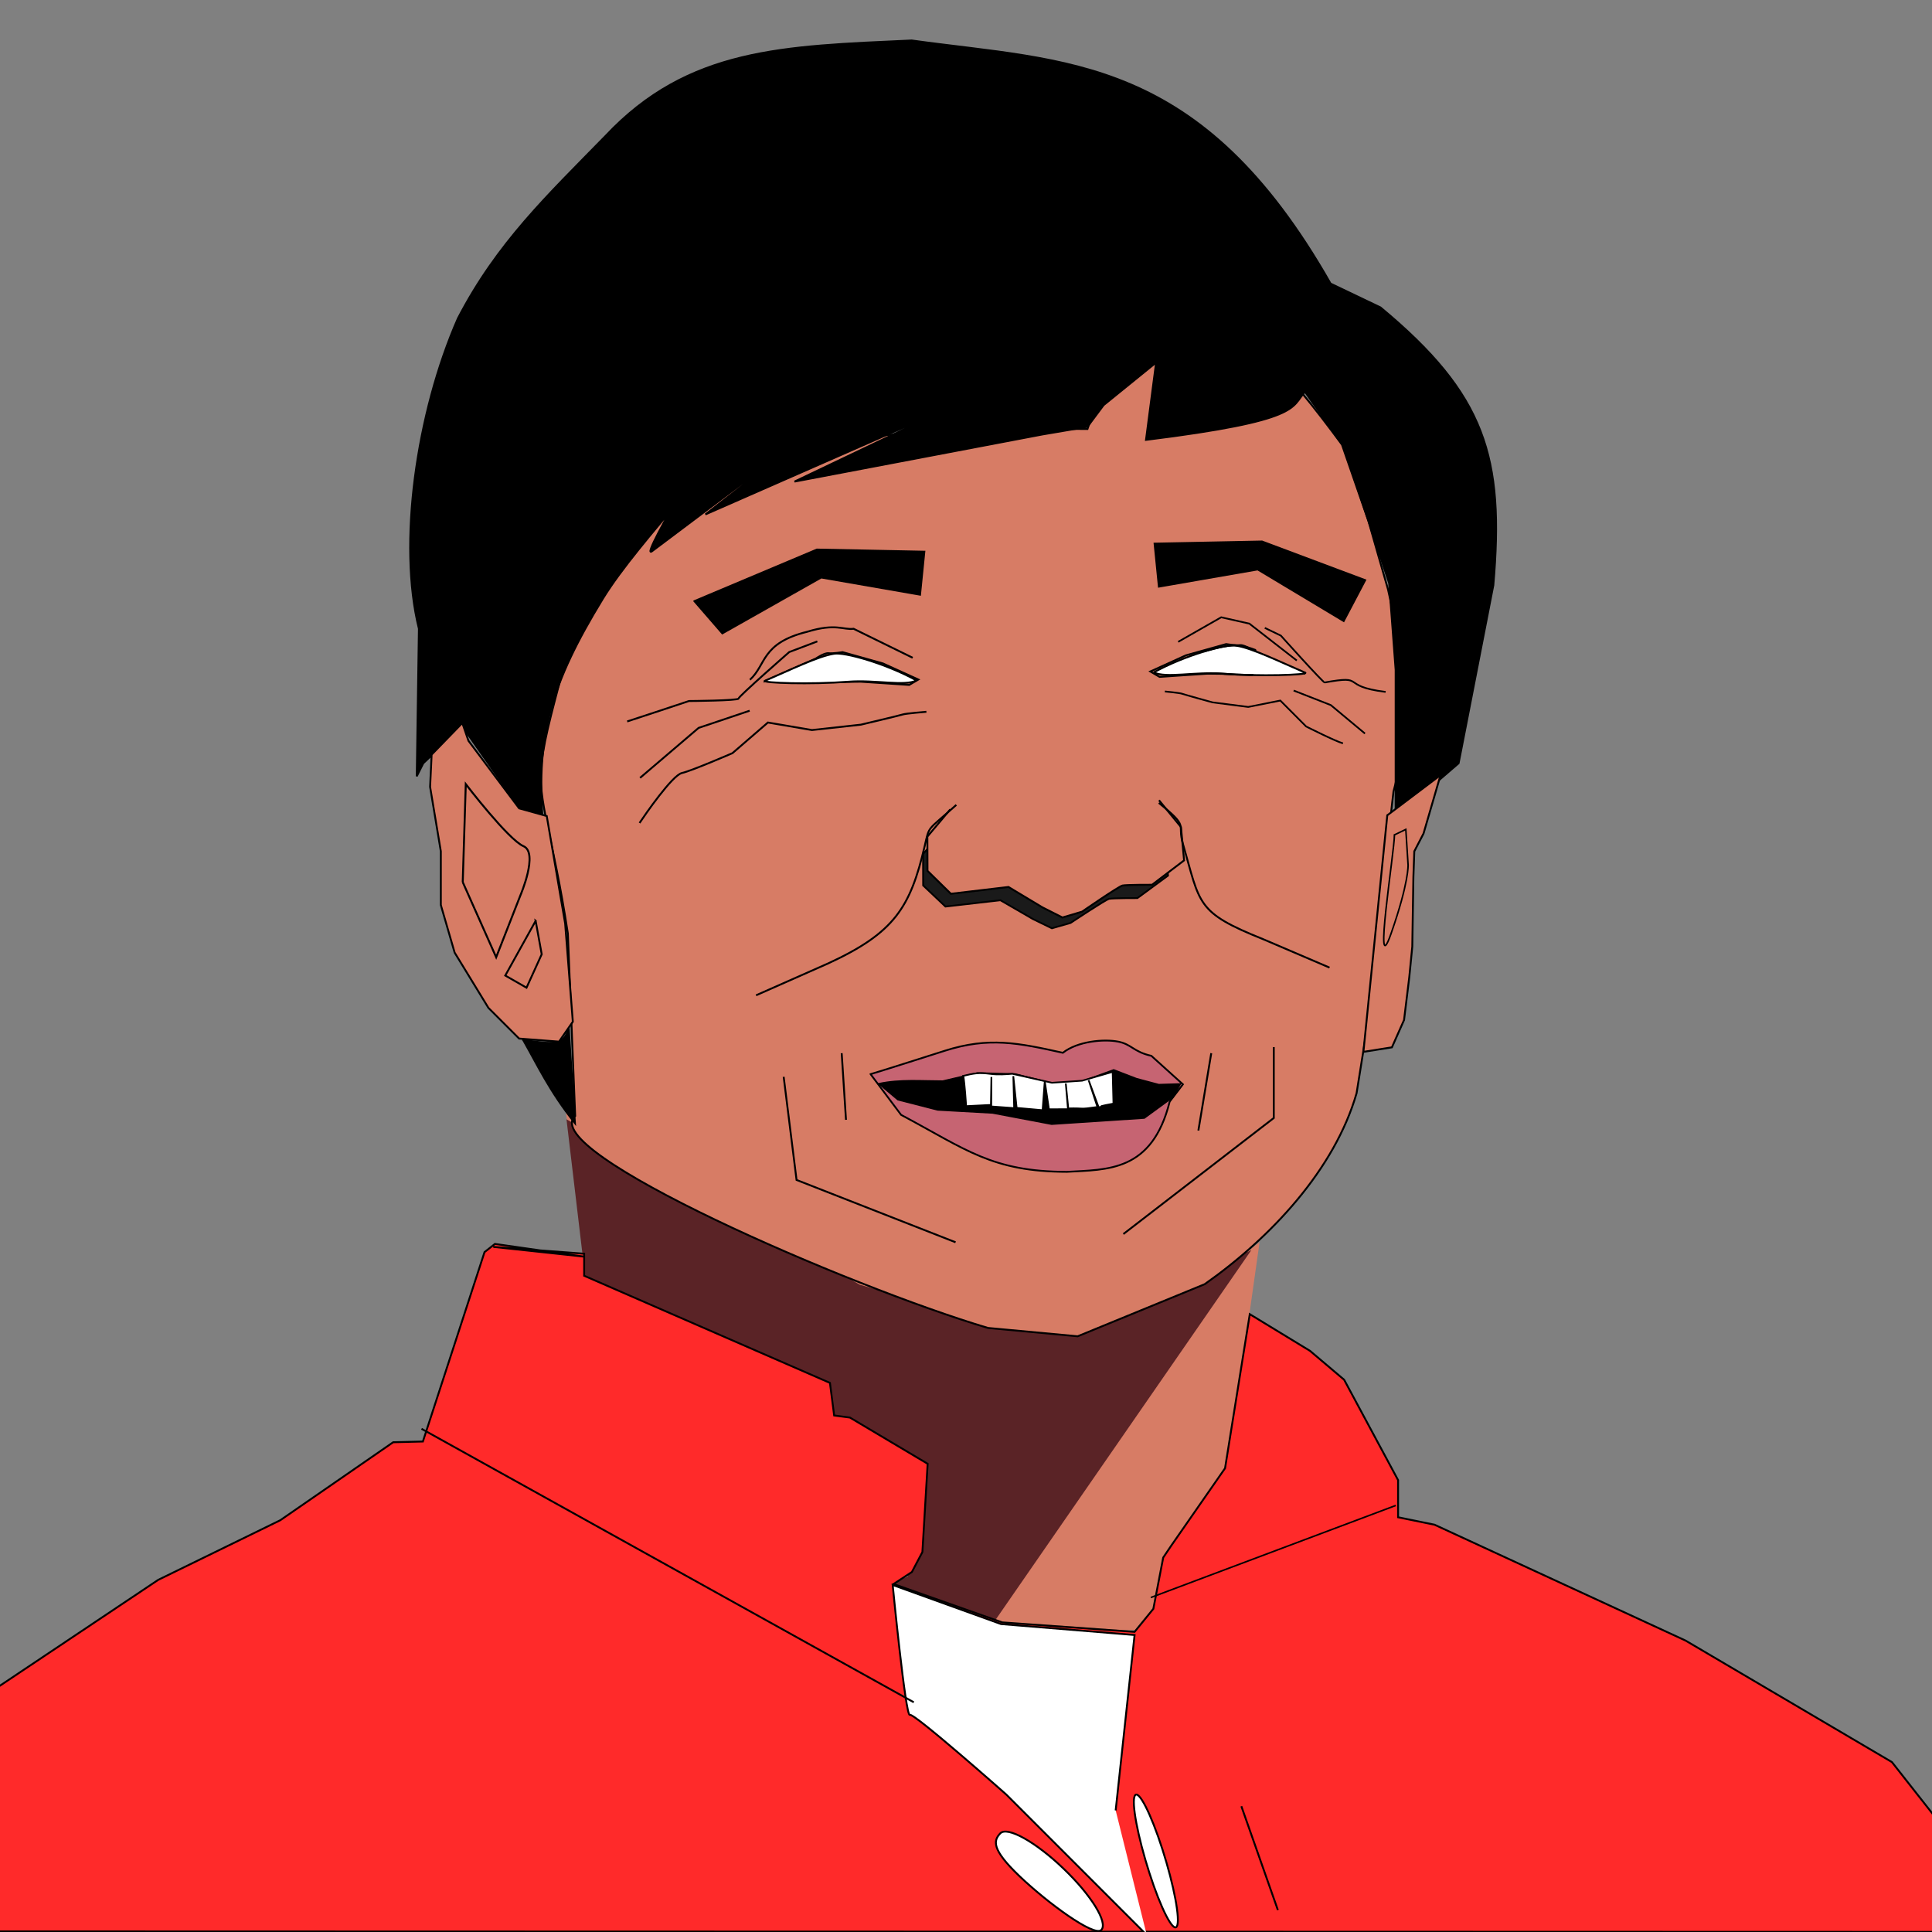 <?xml version="1.0" encoding="UTF-8"?>
<svg id="a" data-name="svg2" xmlns="http://www.w3.org/2000/svg" width="1024" height="1024" xmlns:xlink="http://www.w3.org/1999/xlink" viewBox="0 0 1024 1024">
  <rect x="0" y="0" width="1024" height="1024" fill="#808080" stroke="none"/>
  <defs>
    <clipPath id="y">
      <path d="m459.84,353.76c0,8.08-6.55,14.63-14.63,14.63s-14.63-6.55-14.63-14.63,6.55-14.63,14.63-14.63,14.63,6.55,14.63,14.63Z" style="fill: none;"/>
    </clipPath>
    <clipPath id="aj">
      <path d="m637.48,349.5c0,8.08,6.55,14.63,14.63,14.63s14.63-6.55,14.63-14.63-6.55-14.63-14.63-14.63-14.63,6.55-14.63,14.63Z" style="fill: none;"/>
    </clipPath>
  </defs>
  <g id="b" data-name="layer4">
    <path id="c" data-name="path2991" d="m299.71,587.74l8.77,67.03.31,22.83,105.47,44.88,25.64,9.37,2.78,17.26,34.52,18.37,14.48,10.58-3.9,46.77-6.12,10.58-10.02,3.9s30.06,17.82,69.03,22.27c38.97,4.45,61.24,2.23,61.24,2.23l9.46-11.13,5.01-26.17,34.15-47.48,17.07-120.66c-35.59,28.14-17.48,11.78-38.12,17.49-5.96,1.65-33.92,16.38-54.84,24.95-9.42,3.86-10.08,5.57-15.22,7.9-8.88-5.19-13.22-11.68-31.06-11.39-13.21.22-39.85-6.3-51.77-15.64-13.49-10.57-12.31,6.63-49.52-18.55-14.47-9.79-28.56-11.54-42.41-19.74-29.84-17.65-67.94-37.15-83.81-55.64h-1.14Z" style="fill: #d77c65;"/>
  </g>
  <g id="d" data-name="layer10">
    <path id="e" data-name="path4088" d="m663.27,662.53l-135.53,195.89-58.08-18.22,11.39-4.56,5.08-9.92,5.17-48.17-41-26.19h-10.25l-2.28-17.08-127.55-56.94-9.97-84.08,155.48,87.67,72.81,21.01,24.15,3.26,17.98,2.75,92.61-45.42Z" style="fill: #5a2326;"/>
  </g>
  <g id="f" data-name="layer1">
    <path id="g" data-name="path3007" d="m300.97,494.73l3.89,96.76c-20.44,18.61,145.01,90.39,218.79,112.35l47.54,4.42,67.3-27.61c35-24.59,68.85-60.71,80.53-101.24l4.6-28.76,14.96-131.15c10.21-37.52,4.91-72.47-2.88-106.99l-10.35-36.24-14.08-40.6c-27.55-37.38-61.71-79.06-87.73-65.81-16.38,19.04-40.4,36.56-47.17,57.52-28.35-.35-52.98,3.01-79.38,4.6-18.22-5.55-50,2.45-75.93,4.6-38.6,9.21-53.15,27.43-75.93,42.57l-42.57,59.82c-8.98,34.69-13.72,50-15.56,65.83-2.28,19.6,5.92,37.13,13.97,89.92h0Z" style="fill: #d77c65; stroke: #000;"/>
  </g>
  <g id="h" data-name="layer2">
    <path id="i" data-name="path3010" d="m277.25,431.01l-32.21-46.02-20.71,19.56-3.45,6.9,1.15-78.23c-11.14-44.87-1.41-114.24,20.71-164.51,20.89-40.1,47.15-64.8,78.23-96.64,43.94-46.76,94.37-47.49,162.21-50.62,82.56,11.47,153.06,7.69,222.03,128.85l26.46,12.65c55.71,46.26,65.69,79.21,59.82,147.26l-18.41,94.34-33.36,28.76v-78.23l-3.45-46.02-24.16-72.48-20.46-28.95c-7.4,8.26-1.47,15.22-84.25,25.51l5.78-44.27c-10.08-9.66,10.35-82.38,28.62-20.26l-56.86,46.11-8.58,11.5-23.95,4.07-131.32,24.97,87.56-41.74-134.77,59.14,70.18-54.49-98.44,73.96c-8.26,6.44,43.52-80.36,42.91-69.59-.94,16.59-49.15,62.3-69.13,94.98-27.28,44.64-35.08,72.17-31.8,116.93l-10.35-3.45Z" style="stroke: #000;"/>
    <path id="j" data-name="path3012" d="m277.24,551.12c7.48,13.04,13.86,27.05,27.49,44.19l-3.32-50.41c-2.28,9.48-8.89,8.66-24.17,6.22h0Z" style="stroke: #000;"/>
  </g>
  <g id="k" data-name="layer3">
    <path id="l" data-name="path3782" d="m735.32,432.1l28.19-21.28-9.01,30.95-4.9,9.46-.48,13.67-.58,36.81-1.59,16.15-2.78,22.77-6.43,14.48-15.1,2.4,12.65-125.4Z" style="fill: #d77c65; stroke: #000;"/>
    <path id="m" data-name="path3784" d="m248.29,392.64l-3.25-9.44-16.27,16.76-.81,17.08,5.69,34.17v28.47l7.32,25.22,17.9,29.29,16.27,16.27,21.15,1.63,7.32-10.58-4.07-52.06-9.76-56.94-14.64-4.07-26.84-35.79Z" style="fill: #d77c65; stroke: #000;"/>
  </g>
  <g id="n" data-name="layer5">
    <path id="o" data-name="path2996" d="m261.54,660.88l47.63,5.12-46.85-6.69-5.51,4.33-32.67,100.39-15.75.39-59.84,41.34-64.68,31.59-88.24,59.01,1.67,127.31,1030.79.28.28-57.44-25.61-32.57-109.39-64.41-133.06-61.41-19.29-3.94v-19.68l-28.6-53.21-18.09-15.31-31.92-19.44-13.11,81.66-28.74,41.34-4.04,6-5.22,27.16-9.95,12.21-70.15-5.01-57.6-20.34,9.72-6.38,5.57-10.58,2.78-46.77-41.2-24.5-8.35-1.11-2.23-17.26-130.28-56.79v-11.69l-48.09-3.6Z" style="fill: #ff2a2a; stroke: #000;"/>
    <path id="p" data-name="path2998" d="m591.33,959.55l10.02-92.97-70.8-5.8-57.41-20.71s6.84,69.94,9.07,68.83c2.23-1.11,51.22,42.31,51.22,42.31l74.37,74.37" style="fill: #fff; stroke: #000;"/>
  </g>
  <g id="q" data-name="layer7">
    <g id="r" data-name="g3814">
      <path id="s" data-name="path3799" d="m338.97,436.19c2.85-4.27,17.37-25.34,22.49-26.48,5.12-1.14,26.76-10.53,26.76-10.53l18.79-16.23,23.35,3.99,25.91-2.85s20.5-4.84,22.21-5.41,12.53-1.42,12.53-1.42" style="fill: none; stroke: #000;"/>
      <path id="t" data-name="path3801" d="m339.25,412.28l31.03-26.48,27.05-9.11" style="fill: none; stroke: #000;"/>
      <path id="u" data-name="path3803" d="m332.42,382.38c2.85-.85,32.74-10.82,32.74-10.82,0,0,26.29-.18,26.29-1.32s26.86-24.64,26.86-24.64l14.89-5.65" style="fill: none; stroke: #000;"/>
      <path id="v" data-name="path3805" d="m397.47,360.31c8.8-8.02,5.89-19.42,30.42-25.48,15.1-4.64,19.18-.84,24.53-1.57l31.32,15.37" style="fill: none; stroke: #000;"/>
      <path id="w" data-name="path3807" d="m405.31,361.03l27.05-11.96s4.56-3.13,6.83-2.85c2.28.28,7.4-.57,7.4-.57l21.35,5.98,18.79,8.54-4.84,2.85-25.62-1.71-21.92.28-29.04-.57Z" style="fill: none; stroke: #000;"/>
      <path id="x" data-name="path3793" d="m485.78,360.64c-6.31,3.27-21.88-.43-36.12.68-20.17,1.57-45.73.66-44.21-.49,12.63-5.41,28.46-13.17,36.56-14.32,5.33-1.08,27.34,5.09,43.76,14.13h0Z" style="fill: #fff; stroke: #000;"/>
      <g style="clip-path: url(#y); fill: none;">
        <path id="z" data-name="path3779" d="m486.35,360.64c-6.31,3.27-21.88-.43-36.12.68-20.17,1.57-45.73.66-44.21-.49,12.6-5.44,26.75-14.2,35.56-14.42,5.33-1.08,28.35,5.19,44.77,14.23h0Z"/>
      </g>
    </g>
    <g id="aa" data-name="g3823">
      <g id="ab" data-name="g3839">
        <path id="ac" data-name="path3825" d="m711.79,393.98c-3.73-.96-19.5-8.92-19.5-8.92l-13.69-13.75-17.01,3.38-18.88-2.41s-14.94-4.1-16.18-4.58c-1.24-.48-9.13-1.21-9.13-1.21" style="fill: none; stroke: #000; stroke-width: .92px;"/>
        <path id="ad" data-name="path3827" d="m723.45,388.79l-18.09-15.07-19.71-7.72" style="fill: none; stroke: #000; stroke-width: .92px;"/>
        <path id="ae" data-name="path3829" d="m734.41,366.73c-25-3.12-9.55-9.11-32.3-5-.82.16-23.23-24.84-23.23-24.84l-8.51-4.1" style="fill: none; stroke: #000; stroke-width: .92px;"/>
        <path id="af" data-name="path3831" d="m687.31,350.09l-25.1-19.54-14.94-3.38-22.82,13.02" style="fill: none; stroke: #000; stroke-width: .92px;"/>
      </g>
      <g id="ag" data-name="g3845">
        <path id="ah" data-name="path3833" d="m691.15,356.76l-27.05-11.96s-4.56-3.13-6.83-2.85c-2.28.28-7.4-.57-7.4-.57l-21.35,5.98-18.79,8.54,4.84,2.85,25.62-1.71,21.92.28,29.04-.57Z" style="fill: none; stroke: #000;"/>
        <path id="ai" data-name="path3835" d="m611.53,356.37c6.31,3.27,21.88-.43,36.12.68,20.17,1.57,45.73.66,44.21-.49-12.63-5.41-28.46-13.17-36.56-14.32-5.33-1.08-27.34,5.09-43.76,14.13h0Z" style="fill: #fff; stroke: #000;"/>
        <g style="clip-path: url(#aj); fill: none;">
          <path id="ak" data-name="path3837" d="m610.96,356.37c6.31,3.27,21.88-.43,36.12.68,20.17,1.57,45.73.66,44.21-.49-12.6-5.44-26.75-14.2-35.56-14.42-5.33-1.08-28.35,5.19-44.77,14.23h0Z" style="stroke: #000;"/>
        </g>
      </g>
    </g>
    <path id="al" data-name="path3850" d="m368.06,318.6l64.92-27.33,56.94,1.14-2.28,22.78-52.39-9.11-52.39,29.61-14.81-17.08Z" style="stroke: #000;"/>
    <path id="am" data-name="path3852" d="m723.56,307.5l-54.67-20.5-56.94,1.14,2.28,22.78,52.39-9.11,45.55,27.33,11.39-21.64Z" style="stroke: #000;"/>
    <path id="an" data-name="path4157" d="m245.26,467.54l17.72,39.83,12.88-32.9s9.66-22.51,1.61-25.97-30.6-32.9-30.6-32.9l-1.61,51.95Z" style="fill: none; stroke: #000; stroke-width: 1.04px;"/>
    <path id="ao" data-name="path4159" d="m283.91,488.07l-16.11,28.99,11.27,6.44,8.05-17.72-3.22-17.72Z" style="fill: none; stroke: #000;"/>
    <path id="ap" data-name="path4161" d="m739.09,442.49c0,8.66-11.45,79.85-1.83,52.42,9.61-27.43,9.05-36.54,9.05-36.54l-1.2-18.77-6.01,2.89Z" style="fill: none; stroke: #000; stroke-width: .82px;"/>
  </g>
  <g id="aq" data-name="layer8">
    <path id="ar" data-name="path4029" d="m500.82,439.34l-11.58,13.28.05,16.69,11.82,11.19,29.13-3.35,17.17,9.94,10.12,4.93,9.92-2.85s18.52-12.35,20.43-12.77,14.98-.39,14.98-.39l16.22-11.92-1.57-16.28-11.1-13.07h0" style="fill: #1a1a1a; stroke: #000; stroke-width: .94px;"/>
    <path id="as" data-name="path4025" d="m503.63,429.02l-12.11,14.41.07,18.12,12.4,12.17,30.52-3.61,18,10.81,10.61,5.37,10.39-3.09s19.39-13.39,21.39-13.84,15.7-.41,15.7-.41l16.99-12.93-1.66-17.68-11.64-14.2h0" style="fill: #d77c65; stroke: #000;"/>
  </g>
  <g id="at" data-name="layer9">
    <g id="au" data-name="g4044">
      <g id="av" data-name="g4040">
        <path id="aw" data-name="path4034" d="m461.42,569.32c2.16-.54,39.36-12.4,39.36-12.4,23.37-7.46,39.02-4.15,62.55,1.08,7.9-6.21,21.85-7.38,29.32-5.91,7.24,1.42,7.98,5.35,17.59,7.53l16.72,15.1-7.01,9.17c-9.33,37.33-33.04,35.95-54.46,37.21-39.75-.08-53.31-11.78-87.89-30.2l-16.18-21.57Z" style="fill: #c66472; stroke: #000; stroke-miterlimit: 3.79; stroke-width: .95px;"/>
        <path id="ax" data-name="path4036" d="m499.7,573.09l18.33-4.31,19.95.54,19.41,4.85,15.1-.54,17.79-6.47,12.11,4.66,11.79,3.14,11.25-.34-3.69,6.73-15.28,11.16-49.07,3.24-31.27-5.93-29.12-1.62-21.03-5.39-9.98-8.36c11.05-2.36,22.47-1.35,33.7-1.35h0Z" style="stroke: #000; stroke-miterlimit: 3.79; stroke-width: .95px;"/>
      </g>
      <path id="ay" data-name="path4038" d="m510.56,570.14c.76,3.97,1.52,15.88,1.52,15.88l-.38-.08-1.03-15.54,1.41,15.87,13.12-.66.26-14.78-.06,15.6,12.11.88-.43-16.94,1.78,16.81,13.73,1.23,1.15-15.44,2.24,14.96,10.29-.06-1.38-13.62,1.11,13.23c9.59-.26,5.4.73,15.65-.76l-4.64-14.18,5.32,14.36,7.82-1.67-.44-17.54,1.29,17.39c1.62.14-17.1,2.9-.16-.29l-1.06-15.49.6-1.37-16.81,4.86-16.04,1.09-20.98-4.75c-3.47.26-7.37.61-11.63.05-6.25-.82-8.69-.3-14.81,1.15l.45-.18Z" style="fill: #fff; stroke: #000; stroke-miterlimit: 3.79; stroke-width: .88px;"/>
      <path id="az" data-name="path4116" d="m446.11,558.21l2.28,35.31h0" style="fill: none; stroke: #000;"/>
      <path id="ba" data-name="path4118" d="m641.99,558.21l-6.83,41" style="fill: none; stroke: #000;"/>
      <path id="bb" data-name="path4124" d="m415.36,570.73l6.83,54.67,84.28,33.03" style="fill: none; stroke: #000; stroke-miterlimit: 3.79; stroke-width: 1px;"/>
      <path id="bc" data-name="path4126" d="m595.41,654.07l79.72-61.5v-37.58" style="fill: none; stroke: #000; stroke-miterlimit: 3.79; stroke-width: 1px;"/>
    </g>
    <path id="bd" data-name="path4054" d="m506.86,426.61c-15.8,14.2-14.14,10.6-16.77,21.86-7.61,32.58-16.1,45.98-51.06,62.12l-38.3,16.94" style="fill: none; stroke: #000;"/>
    <path id="be" data-name="path4056" d="m614.19,425.55c16.51,13.36,9.56,10.56,12.77,21.67,9.28,32.15,6.83,36.27,42.58,50.59l35.14,15.04" style="fill: none; stroke: #000;"/>
  </g>
  <g id="bf" data-name="layer11">
    <path id="bg" data-name="path4128" d="m223.41,757.29l260.92,144.95h0" style="fill: none; stroke: #000;"/>
    <path id="bh" data-name="path4149" d="m609.96,846.71l129.82-48.78h0" style="fill: none; stroke: #000; stroke-width: .84px;"/>
    <path id="bi" data-name="path4151" d="m657.94,957.34l19.36,55.03" style="fill: none; stroke: #000;"/>
    <path id="bj" data-name="path4153" d="m563.62,990.34c14.79,14.14,23.78,28.73,20.09,32.59s-28.67-14.48-43.45-28.62-13.78-18.73-10.09-22.59c3.69-3.86,18.67,4.48,33.45,18.62Z" style="fill: #fff; stroke: #000; stroke-miterlimit: 4; stroke-width: 1px;"/>
    <path id="bk" data-name="path4155" d="m609.16,992.57c6.15,19.13,12.7,31.87,14.61,28.44s-1.52-21.72-7.67-40.85c-6.15-19.13-12.7-31.87-14.61-28.44-1.92,3.43,1.52,21.72,7.67,40.85Z" style="fill: #fff; stroke: #000;"/>
  </g>
</svg>